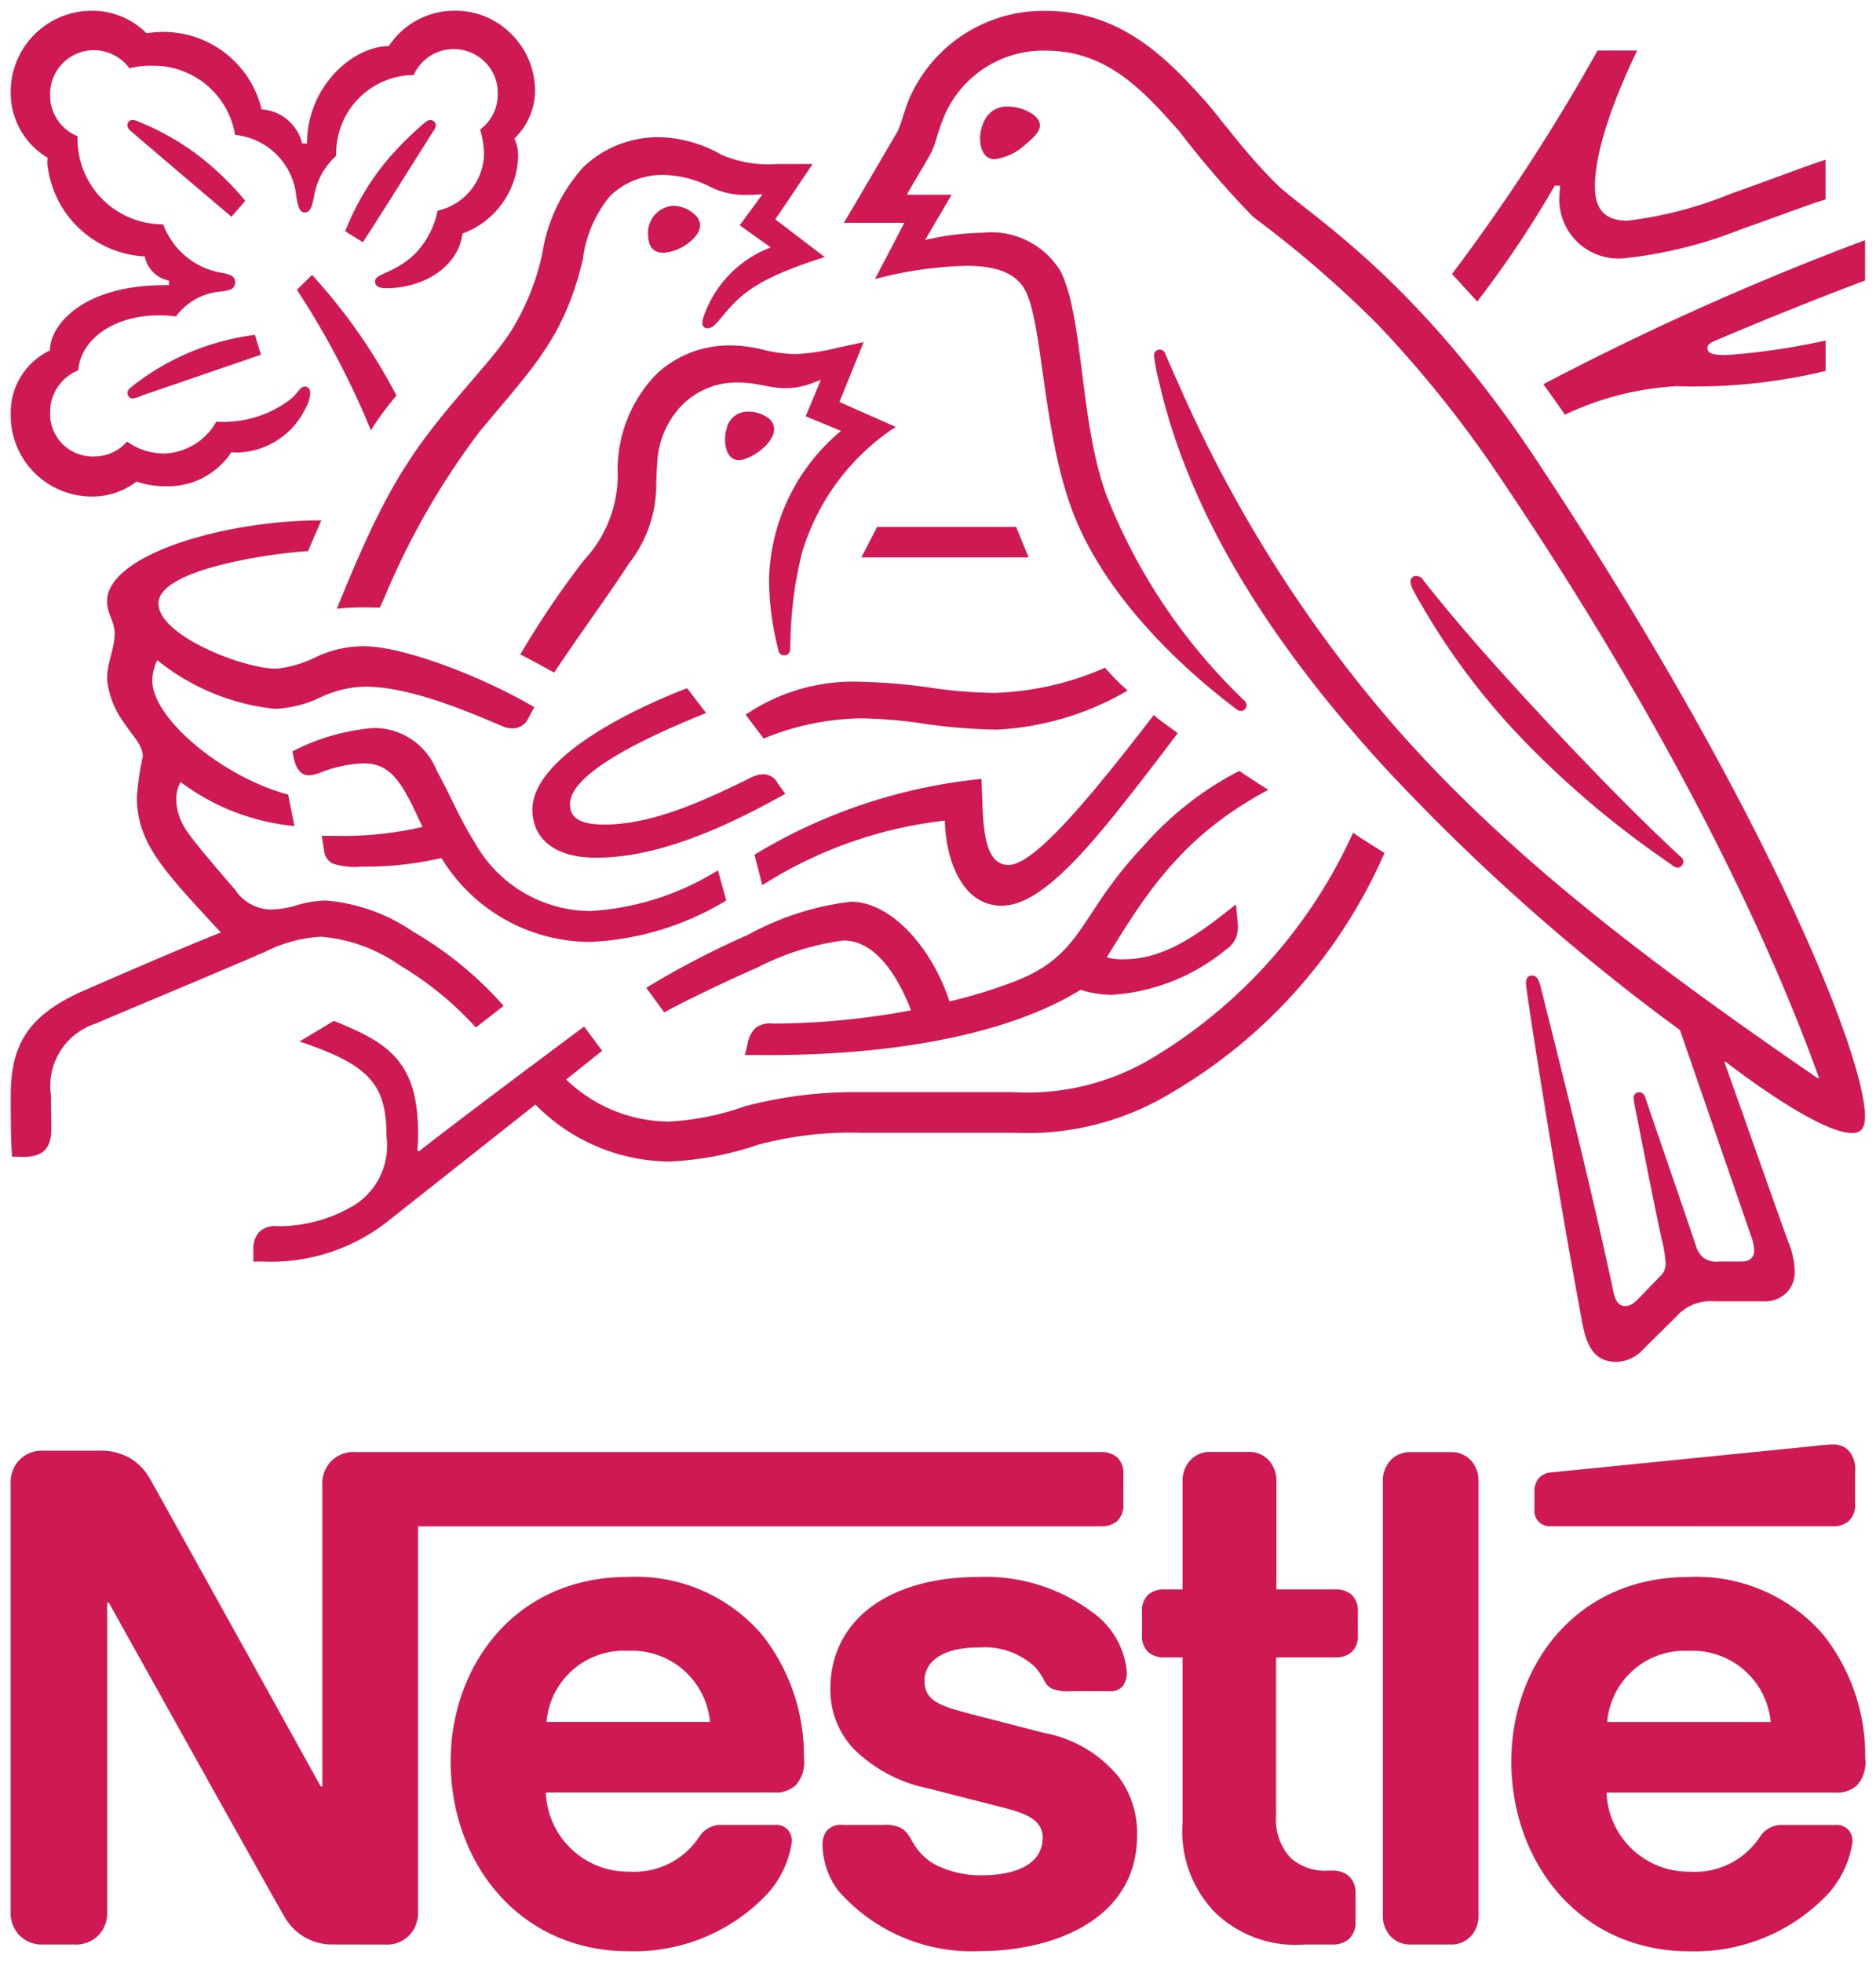 <svg xmlns="http://www.w3.org/2000/svg" width="87" height="91" viewBox="0 0 87 91">
  <path id="Path_10421" data-name="Path 10421" d="M1182.105-12295.937c0-4.393,2.957-8.555,8.221-8.555a7.768,7.768,0,0,1,6.264,2.7,9.063,9.063,0,0,1,1.926,5.7,1.6,1.6,0,0,1-.378,1.26,1.376,1.376,0,0,1-1.032.338h-10.587a3.811,3.811,0,0,0,3.851,3.671,3.619,3.619,0,0,0,3.263-1.613,1.169,1.169,0,0,1,1.06-.554h2.441a.722.722,0,0,1,.622.247.783.783,0,0,1,.168.537,4.557,4.557,0,0,1-1.122,2.4,8.485,8.485,0,0,1-6.448,2.674C1185.275-12287.137,1182.105-12291.253,1182.105-12295.937Zm4.445-1.829h7.583a3.635,3.635,0,0,0-3.792-3.3A3.6,3.6,0,0,0,1186.55-12297.766Zm-35.676,7.8a3.643,3.643,0,0,1-.713-2.075,1.06,1.06,0,0,1,.181-.658.849.849,0,0,1,.744-.294h1.882a1.61,1.61,0,0,1,.819.139c.347.2.425.462.651.813a2.569,2.569,0,0,0,1.047.938,4.642,4.642,0,0,0,2.063.446c1.457,0,2.822-.446,2.822-1.751,0-.845-.85-1.136-1.807-1.383l-3.473-.889a6.845,6.845,0,0,1-3.489-1.846,3.979,3.979,0,0,1-1.075-2.778c0-3.2,2.729-5.19,6.884-5.19a8.277,8.277,0,0,1,5.432,1.764,3.777,3.777,0,0,1,1.426,2.613,1.049,1.049,0,0,1-.2.707.767.767,0,0,1-.622.214h-1.716a2.038,2.038,0,0,1-.938-.123c-.4-.216-.3-.49-.806-1.028a3.437,3.437,0,0,0-2.579-.876c-1.757,0-2.517.691-2.517,1.551,0,.892.666,1.151,2.094,1.521l3.442.89a5.823,5.823,0,0,1,3.458,2.028,4.349,4.349,0,0,1,.866,2.7c0,4.115-4.2,5.391-7.234,5.391A8.223,8.223,0,0,1,1150.875-12289.963Zm-17.958-5.974c0-4.393,2.957-8.555,8.221-8.555a7.7,7.7,0,0,1,6.233,2.7,9.051,9.051,0,0,1,1.928,5.7,1.59,1.59,0,0,1-.381,1.26,1.372,1.372,0,0,1-1.031.338H1137.33a3.811,3.811,0,0,0,3.854,3.671,3.615,3.615,0,0,0,3.26-1.613,1.171,1.171,0,0,1,1.063-.554h2.441a.724.724,0,0,1,.622.247.794.794,0,0,1,.166.537,4.557,4.557,0,0,1-1.122,2.4,8.483,8.483,0,0,1-6.446,2.674C1136.086-12287.137,1132.916-12291.253,1132.916-12295.937Zm4.445-1.829h7.583a3.635,3.635,0,0,0-3.792-3.3A3.6,3.6,0,0,0,1137.361-12297.766Zm40.1,10.322a1.233,1.233,0,0,1-1.016-.447,1.426,1.426,0,0,1-.3-.922v-20.1a1.425,1.425,0,0,1,.3-.921,1.228,1.228,0,0,1,1.016-.447h1.806a1.228,1.228,0,0,1,1.016.447,1.425,1.425,0,0,1,.3.921v20.1a1.426,1.426,0,0,1-.3.922,1.233,1.233,0,0,1-1.016.447Zm-4.929,0a5.373,5.373,0,0,1-4.155-1.474,5.4,5.4,0,0,1-1.519-4.179v-7.662h-.848a1.1,1.1,0,0,1-.744-.247,1,1,0,0,1-.288-.8v-1.062a1,1,0,0,1,.288-.8,1.1,1.1,0,0,1,.744-.246h.848v-5.007a1.407,1.407,0,0,1,.306-.921,1.221,1.221,0,0,1,1.016-.447h1.713a1.228,1.228,0,0,1,1.016.447,1.422,1.422,0,0,1,.3.921v5.007h2.745a1.1,1.1,0,0,1,.744.246,1,1,0,0,1,.288.8v1.062a1,1,0,0,1-.288.8,1.1,1.1,0,0,1-.744.247h-2.76v7.356a2.585,2.585,0,0,0,.682,1.951,2.415,2.415,0,0,0,1.76.582h.184a1.1,1.1,0,0,1,.741.247,1.019,1.019,0,0,1,.319.8v1.335a1.023,1.023,0,0,1-.319.8,1.115,1.115,0,0,1-.741.245Zm-45.079,0a2.529,2.529,0,0,1-2.245-1.289c-.319-.521-8.143-14.561-8.143-14.561h-.078v14.282a1.531,1.531,0,0,1-.332,1.061,1.455,1.455,0,0,1-1.2.507h-1.41a1.449,1.449,0,0,1-1.2-.507,1.517,1.517,0,0,1-.334-1.061v-19.766a1.513,1.513,0,0,1,.334-1.058,1.442,1.442,0,0,1,1.2-.51h2.488a2.79,2.79,0,0,1,1.532.354,2.632,2.632,0,0,1,.925.984c.363.627,7.9,14.235,7.9,14.235h.075v-13.944a1.527,1.527,0,0,1,.334-1.061,1.45,1.45,0,0,1,1.2-.507h34.582a1.1,1.1,0,0,1,.744.248,1,1,0,0,1,.288.8v1.351a1,1,0,0,1-.288.8,1.1,1.1,0,0,1-.744.247H1131.4v17.83a1.518,1.518,0,0,1-.334,1.061,1.45,1.45,0,0,1-1.2.507Zm56.5-19.4a.755.755,0,0,1-.606-.231.757.757,0,0,1-.169-.566v-.8a.908.908,0,0,1,.2-.63.866.866,0,0,1,.638-.275l12.1-1.213a8.408,8.408,0,0,1,.9-.077,1,1,0,0,1,.741.29,1.4,1.4,0,0,1,.29,1.029v1.429a1.006,1.006,0,0,1-.29.8,1.1,1.1,0,0,1-.741.247Zm1.457-9.354c-1.2-6.434-2.307-13.484-2.579-15.418a3.64,3.64,0,0,1-.047-.43c0-.184.078-.339.288-.339.244,0,.319.23.425.646.456,1.873,2.2,8.63,3.354,14.082.091.43.288.6.529.6.2,0,.334-.061.578-.3l1.016-1.048a.8.8,0,0,0,.288-.659,6.975,6.975,0,0,0-.2-1.166c-.213-.969-.728-3.518-1.166-5.792a6.266,6.266,0,0,1-.122-.689.258.258,0,0,1,.256-.264c.122,0,.228.063.288.248.334,1.013,2.063,6,2.351,6.9a1.169,1.169,0,0,0,.334.521,1.037,1.037,0,0,0,.744.184h.985c.275,0,.4-.044.487-.137a.5.5,0,0,0,.15-.4,2.413,2.413,0,0,0-.166-.705l-3.276-9.491a97.246,97.246,0,0,1-13.835-12.333c-4.533-4.99-8.781-11-10.313-17.692a8.859,8.859,0,0,1-.244-1.272.25.25,0,0,1,.259-.263c.122,0,.2.045.272.215.181.415.35.813.547,1.244a62.361,62.361,0,0,0,9.994,15.911c5.37,6.159,12.028,11.148,19.718,16.431l.047-.028c-2.685-7.466-7.493-17.031-14.82-27.892a53.291,53.291,0,0,0-5.658-7.064,51.96,51.96,0,0,0-5.762-4.976,44.25,44.25,0,0,1-3.444-3.993c-1.654-1.857-3.32-3.718-6.173-3.718a4.99,4.99,0,0,0-4.808,3.287c-.244.63-.319,1.092-.516,1.459-.228.431-.682,1.152-1.122,1.937h2.078l-1.229,2.1a12.511,12.511,0,0,1,2.654-.335,3.76,3.76,0,0,1,3.626,1.781c1.075,2.134.879,6.925,2.107,10.336a26.7,26.7,0,0,0,6.417,9.582.3.3,0,0,1,.1.23.258.258,0,0,1-.272.248.241.241,0,0,1-.15-.048c-3.413-2.563-6.448-5.912-7.69-9.339-1.335-3.639-1.335-8.477-2.125-10.073-.425-.86-1.394-1.184-2.745-1.184a18.081,18.081,0,0,0-4.248.614l1.366-2.611h-2.807c.622-1.028,2.125-3.623,2.457-4.177.153-.244.319-.921.531-1.474a6.786,6.786,0,0,1,6.371-4.178c3.52,0,5.658,2.259,7.311,4.085.744.813,1.91,2.5,3.442,3.993,1.4,1.352,6.358,4.225,12,12.748,10.6,16,15.242,27.63,15.242,30.456,0,.6-.228.766-.607.766-1.213,0-3.973-1.857-5.87-3.316l-.044.032c.544,1.489,2.395,6.787,2.973,8.354a3.867,3.867,0,0,1,.288,1.335,1.331,1.331,0,0,1-.394,1.016,1.4,1.4,0,0,1-1.078.384h-2.245a2.126,2.126,0,0,0-1.8.738c-.744.735-.925.9-1.547,1.533a1.721,1.721,0,0,1-1.213.538C1186.035-12314.476,1185.625-12315.089,1185.412-12316.2Zm-61.642-2.918v-.538a1.147,1.147,0,0,1,.275-.845,1.057,1.057,0,0,1,.847-.259,6.85,6.85,0,0,0,3.382-.875,3.258,3.258,0,0,0,1.669-3.286c0-2.443-.8-3.318-4.035-4.409l1.594-.953c2.351.953,3.9,1.767,3.9,5.146a8.282,8.282,0,0,1-.031.86l.078.044c1.241-1,7.174-5.437,7.659-5.787l.835,1.12-1.669,1.336a6.934,6.934,0,0,0,4.748,1.951,12.439,12.439,0,0,0,3.533-.708,19.914,19.914,0,0,1,5.37-.659h7.083a11.268,11.268,0,0,0,6.477-1.6,23.471,23.471,0,0,0,9.281-10.43c.425.293.925.6,1.457.938a24.015,24.015,0,0,1-9.844,11.1,12.865,12.865,0,0,1-7.34,1.876h-7.114a16.618,16.618,0,0,0-4.733.551,14.8,14.8,0,0,1-4.126.784,8.8,8.8,0,0,1-6.218-2.643l-6.72,5.313a8.751,8.751,0,0,1-5.974,1.966Zm-11.194-4.867c-.06-.905-.06-1.92-.06-2.811,0-2.3.713-3.763,3.548-4.961.819-.355,4.323-1.89,6.2-2.628l-.456-.49c-2.276-2.471-3.442-3.731-3.442-5.8a14.228,14.228,0,0,1,.272-1.873c0-.554-.5-.984-.925-1.645a4.1,4.1,0,0,1-.728-1.917c0-.862.35-1.384.35-2.153,0-.566-.35-.873-.35-1.489,0-2.134,5.4-3.748,9.934-3.748l-.62,1.431c-.684,0-6.933.675-6.933,2.424,0,1.49,3.929,3.025,5.461,3.025a5.344,5.344,0,0,0,1.9-.566,5.263,5.263,0,0,1,2.123-.478c1.926,0,5.627,1.461,7.946,2.828l-.272.506a.8.8,0,0,1-.759.477,1.163,1.163,0,0,1-.394-.077c-2.107-.905-4.5-1.859-6.446-1.859a5.078,5.078,0,0,0-2.032.492,5.455,5.455,0,0,1-2.125.539,10.378,10.378,0,0,1-5.458-2.26,2.246,2.246,0,0,0-.228.953c0,1.751,3.245,4.468,6.3,5.284l.288,1.458a10.387,10.387,0,0,1-5.28-2.044,1.791,1.791,0,0,0-.2.846,2.672,2.672,0,0,0,.472,1.4c.347.551,1.985,2.439,2.244,2.733a2.038,2.038,0,0,0,1.713.938,4.7,4.7,0,0,0,1.273-.231,4.79,4.79,0,0,1,1.26-.184,8.391,8.391,0,0,1,4.051,1.459,16.82,16.82,0,0,1,4.17,3.425l-1.288,1a15.366,15.366,0,0,0-3.535-2.888,7.42,7.42,0,0,0-3.639-1.32,6.536,6.536,0,0,0-2.61.705c-2.988,1.293-7.008,2.951-7.827,3.318a3.031,3.031,0,0,0-2.092,3.332c0,.555.016,1.061.016,1.507,0,.661-.137,1.351-1.275,1.351Zm33.991-4.715.122-.522a1.368,1.368,0,0,1,.35-.721,1.062,1.062,0,0,1,.8-.216,34.976,34.976,0,0,0,6.43-.617c-.56-1.442-1.578-3.238-3.139-3.238a12.2,12.2,0,0,0-4,1.26c-1.835.8-3.672,1.721-4.307,2.073l-.835-1.138a40.481,40.481,0,0,1,4.717-2.457,13.131,13.131,0,0,1,4.764-1.535c1.97,0,3.836,2.3,4.58,4.624a23.27,23.27,0,0,0,3.048-.937c3.2-1.247,2.929-3.09,5.961-6.283a15.036,15.036,0,0,1,4.429-3.471c.319.215.925.613,1.35.874-4.02,2.151-5.658,4.793-7.493,7.771a2.522,2.522,0,0,0,.772.092c1.881,0,3.4-1.089,5.217-2.548l.062.6a4.5,4.5,0,0,1,.031.475,1.2,1.2,0,0,1-.562,1.028,9.264,9.264,0,0,1-5.28,2.092,5.029,5.029,0,0,1-1.454-.23c-3.444,2.118-8.8,3.025-14.473,3.025Zm-14.076-9.14a15.527,15.527,0,0,1-3.717.4,3.217,3.217,0,0,1-1.348-.152.76.76,0,0,1-.381-.614l-.106-.66h.653a16.173,16.173,0,0,0,4.02-.415l-.288-.614c-.775-1.657-1.319-2.335-2.457-2.335a6.165,6.165,0,0,0-2,.431,1.688,1.688,0,0,1-.5.123c-.44,0-.622-.338-.728-.813l-.06-.294a9.832,9.832,0,0,1,3.792-1.088,3.125,3.125,0,0,1,2.9,1.979c.609,1.09,1.109,2.32,1.744,3.3a6.176,6.176,0,0,0,5.386,3.212,12.606,12.606,0,0,0,5.914-1.889l.381,1.4a13.279,13.279,0,0,1-6.3,1.921A8.088,8.088,0,0,1,1132.491-12337.836Zm23.344-1.734a19.908,19.908,0,0,0-8.465,2.994l-.363-1.413a25.124,25.124,0,0,1,10.525-3.515c.091,1.763-.029,3.991,1.26,3.991,1.182,0,3.761-3.086,6.733-6.956.275.26.713.537,1.109.845l-.759,1c-2.9,3.778-5.37,7-7.4,7C1156.579-12335.624,1155.866-12337.881,1155.835-12339.57Zm33.719,2.058-.744-.523a43.322,43.322,0,0,1-6.508-5.651,32.207,32.207,0,0,1-4.339-5.851c-.378-.646-.531-.906-.531-1.121a.253.253,0,0,1,.275-.26.392.392,0,0,1,.319.2c1.576,2.01,3.367,4.007,5.111,5.9,2.229,2.4,4.611,4.883,6.824,6.928a.282.282,0,0,1,.122.23.279.279,0,0,1-.257.274A.463.463,0,0,1,1189.554-12337.513Zm-52.846-2.564c0-2.181,3.776-4.315,7.174-5.636l.881,1.151c-2.094.846-6.311,2.655-6.311,4.225,0,.552.319.95,1.594.95,2.213,0,4.6-1.089,6.8-2.18a1.357,1.357,0,0,1,.544-.153.737.737,0,0,1,.682.4l.365.507c-2.563,1.427-5.764,2.962-8.768,2.962C1137.618-12337.852,1136.708-12338.833,1136.708-12340.077Zm9.89-4.408a8.906,8.906,0,0,1,5.474-1.521,26.8,26.8,0,0,1,3.263.294,21.21,21.21,0,0,0,2.851.216,13.717,13.717,0,0,0,5.08-1.168,10.154,10.154,0,0,0,1.047,1.06,13.3,13.3,0,0,1-6.083,1.813,25.812,25.812,0,0,1-3.489-.295,21.758,21.758,0,0,0-2.851-.23,12.4,12.4,0,0,0-4.458.938Zm-10.45-2.794a41.68,41.68,0,0,1,2.957-4.377,5.81,5.81,0,0,0,1.563-3.917,6.369,6.369,0,0,1,1.8-4.715,4.926,4.926,0,0,1,3.367-1.322,6.238,6.238,0,0,1,1.578.2,6.474,6.474,0,0,0,1.485.2,9.385,9.385,0,0,0,1.944-.29l1.226-.263-1.122,2.777,2.61,1.153a10.6,10.6,0,0,0-4.354,5.867,18.585,18.585,0,0,0-.529,4.116l-.016.354a.261.261,0,0,1-.275.26.252.252,0,0,1-.257-.216,13.215,13.215,0,0,1-.441-3.331,9.223,9.223,0,0,1,3.338-6.864l-1.638-.677.7-1.69-.288.107a3.538,3.538,0,0,1-1.335.278c-.791,0-1.319-.263-2.231-.263a3.57,3.57,0,0,0-2.532,1,4.1,4.1,0,0,0-1.2,2.764c-.031.292-.031.584-.047.894a5.908,5.908,0,0,1-1.273,3.746c-.956,1.488-2.413,3.456-3.46,5.054C1137.392-12346.621,1136.436-12347.144,1136.148-12347.279Zm-3.382-11.366c1.623-1.934,2.138-2.44,2.851-3.471a11.35,11.35,0,0,0,1.547-3.732,7.75,7.75,0,0,1,1.895-4.022,5.029,5.029,0,0,1,3.5-1.4,6.052,6.052,0,0,1,2.913.813,5.47,5.47,0,0,0,2.607.431h1.625l-1.731,2.567,2.291,1.749c-3.245,1.028-3.942,1.766-4.823,2.842-.257.308-.409.46-.606.46a.224.224,0,0,1-.244-.244,1.167,1.167,0,0,1,.091-.385,5.253,5.253,0,0,1,3.079-3.119l-1.438-1.029,1.06-1.442c-.181.016-.378.031-.653.031a3.557,3.557,0,0,1-1.8-.385,5,5,0,0,0-2.138-.538,3.491,3.491,0,0,0-2.473.968,5.7,5.7,0,0,0-1.275,2.966c-.788,3.285-2.047,4.715-4.079,7.127l-.682.813a34.886,34.886,0,0,0-4.429,7.709l-.228.49c-.319-.014-.516-.014-.757-.014-.487,0-.925.029-1.229.061C1129.5-12354.007,1130.628-12356.079,1132.766-12358.646Zm19.2,6.866.728-1.413h6.448l.576,1.413Zm-39.449-6.743a3.178,3.178,0,0,1,1.819-2.857c0-1.212,1.578-3.025,5.292-3.025h.228v-.213a1.417,1.417,0,0,1-1.122-1.123,4.784,4.784,0,0,1-4.52-4.332c0-.077.015-.243.015-.243a3.5,3.5,0,0,1-1.713-3.026,3.759,3.759,0,0,1,3.745-3.794,3.554,3.554,0,0,1,2.55,1.044,5.716,5.716,0,0,1,.894-.06,4.687,4.687,0,0,1,4.445,3.592,2.065,2.065,0,0,1,1.879,1.581h.228c0-2.655,2.138-4.515,3.792-4.515a3.64,3.64,0,0,1,3.064-1.643,3.632,3.632,0,0,1,2.579,1.044,3.71,3.71,0,0,1,1.138,2.627,3.09,3.09,0,0,1-.956,2.256,1.973,1.973,0,0,1,.169.909,3.934,3.934,0,0,1-2.579,3.5c-.2,1.583-1.85,2.535-3.535,2.535-.378,0-.516-.123-.516-.323,0-.367.925-.367,1.835-1.259a3.956,3.956,0,0,0,1.063-2.013,2.753,2.753,0,0,0,2.154-2.671,4.32,4.32,0,0,0-.181-1.092,2.035,2.035,0,0,0,.819-1.659,2.033,2.033,0,0,0-2.047-2.072,2.015,2.015,0,0,0-1.85,1.2,3.629,3.629,0,0,0-3.595,3.746,3.214,3.214,0,0,0-1.032,1.906c-.091.414-.153.721-.425.721s-.319-.339-.394-.738a3.166,3.166,0,0,0-2.838-2.856,3.835,3.835,0,0,0-3.867-3.209,3.746,3.746,0,0,0-1.031.123,2.053,2.053,0,0,0-1.653-.844,2.038,2.038,0,0,0-2.032,2.072,2.047,2.047,0,0,0,1.275,1.919v.138a3.958,3.958,0,0,0,3.973,3.949,3.51,3.51,0,0,0,2.67,2.241,2.043,2.043,0,0,1,.5.138.341.341,0,0,1,.166.309.343.343,0,0,1-.181.32,1.735,1.735,0,0,1-.5.109,2.863,2.863,0,0,0-2.063,1.152,6.656,6.656,0,0,0-.788-.048c-2,0-3.61,1.03-3.748,2.552a2.074,2.074,0,0,0-1.3,1.917,1.97,1.97,0,0,0,2.048,2.074,1.981,1.981,0,0,0,1.516-.69,2.956,2.956,0,0,0,1.76.554,2.882,2.882,0,0,0,2.382-1.475,5.136,5.136,0,0,0,3.489-1.076c.378-.354.41-.553.622-.553.166,0,.244.138.244.309a1.6,1.6,0,0,1-.213.691,3.605,3.605,0,0,1-3.094,2.056,3.493,3.493,0,0,1-.35-.012,3.5,3.5,0,0,1-3.032,1.578,4.1,4.1,0,0,1-1.366-.215,3.372,3.372,0,0,1-1.988.692A3.762,3.762,0,0,1,1112.516-12358.522Zm33.125,1.291a1.7,1.7,0,0,1,.075-.522.984.984,0,0,1,1.019-.785,1.482,1.482,0,0,1,.863.264.648.648,0,0,1,.319.55c0,.662-1.091,1.431-1.638,1.431C1145.885-12356.295,1145.642-12356.678,1145.642-12357.231Zm-19.853-6.959.7-.691a26.247,26.247,0,0,1,3.914,5.594,14.392,14.392,0,0,0-1.185,1.611A38.74,38.74,0,0,0,1125.789-12364.19Zm57.8,4.38a131.013,131.013,0,0,1,14.923-6.685v1.874c-1.882.692-5.142,2.013-6.962,2.795-.259.11-.35.2-.35.339,0,.23.2.323.881.323a31.181,31.181,0,0,0,4.6-.675v1.411a25.814,25.814,0,0,1-6.917.707,13.906,13.906,0,0,0-5.171,1.321C1184.5-12358.539,1183.712-12359.658,1183.593-12359.811Zm-65.662.411c0-.106.047-.168.153-.259a11.487,11.487,0,0,1,5.762-2.442l.275.92-5.552,1.905a1.2,1.2,0,0,1-.394.123A.24.24,0,0,1,1117.931-12359.4Zm61.43-5.526a89.977,89.977,0,0,0,6.749-10.366h1.835c-.759,1.579-1.957,4.36-1.957,6.295,0,.938.334,1.6,1.516,1.6a18.565,18.565,0,0,0,4.808-1.26c1.791-.63,3.52-1.3,4.37-1.566v1.842c-.744.215-2.244.8-3.882,1.367a20.47,20.47,0,0,1-5.4,1.353,2.742,2.742,0,0,1-3.048-3.026c0-.105.016-.229.016-.336h-.244a48.343,48.343,0,0,1-3.595,5.373Zm-37.283-1.782a1.262,1.262,0,0,1,1.153-1.382,1.512,1.512,0,0,1,1.016.415.662.662,0,0,1,.241.489c0,.368-.347.723-.757.969a1.99,1.99,0,0,1-.941.307C1142.322-12365.91,1142.078-12366.2,1142.078-12366.708Zm-14.045-.2a11.976,11.976,0,0,1,1.957-3.315,16.15,16.15,0,0,1,1.638-1.643c.135-.108.213-.2.347-.2a.255.255,0,0,1,.259.244.457.457,0,0,1-.091.23c-.925,1.459-2.732,4.348-3.292,5.193Zm-9.934-4.635c-.137-.124-.168-.2-.168-.294a.228.228,0,0,1,.244-.229.561.561,0,0,1,.2.044,12.3,12.3,0,0,1,2.926,1.661,13.656,13.656,0,0,1,2.094,2.041l-.638.737C1121.966-12368.245,1119.418-12370.41,1118.1-12371.545Zm39.374.351c0-.535.272-1.5,1.26-1.5a2.152,2.152,0,0,1,.91.2c.363.168.607.415.607.675,0,.278-.275.554-.682.892a2.572,2.572,0,0,1-1.413.675C1157.624-12370.257,1157.473-12370.764,1157.473-12371.194Z" transform="translate(-1112.016 12377.637)" fill="#ce1953" stroke="rgba(0,0,0,0)" stroke-width="1"/>
</svg>
